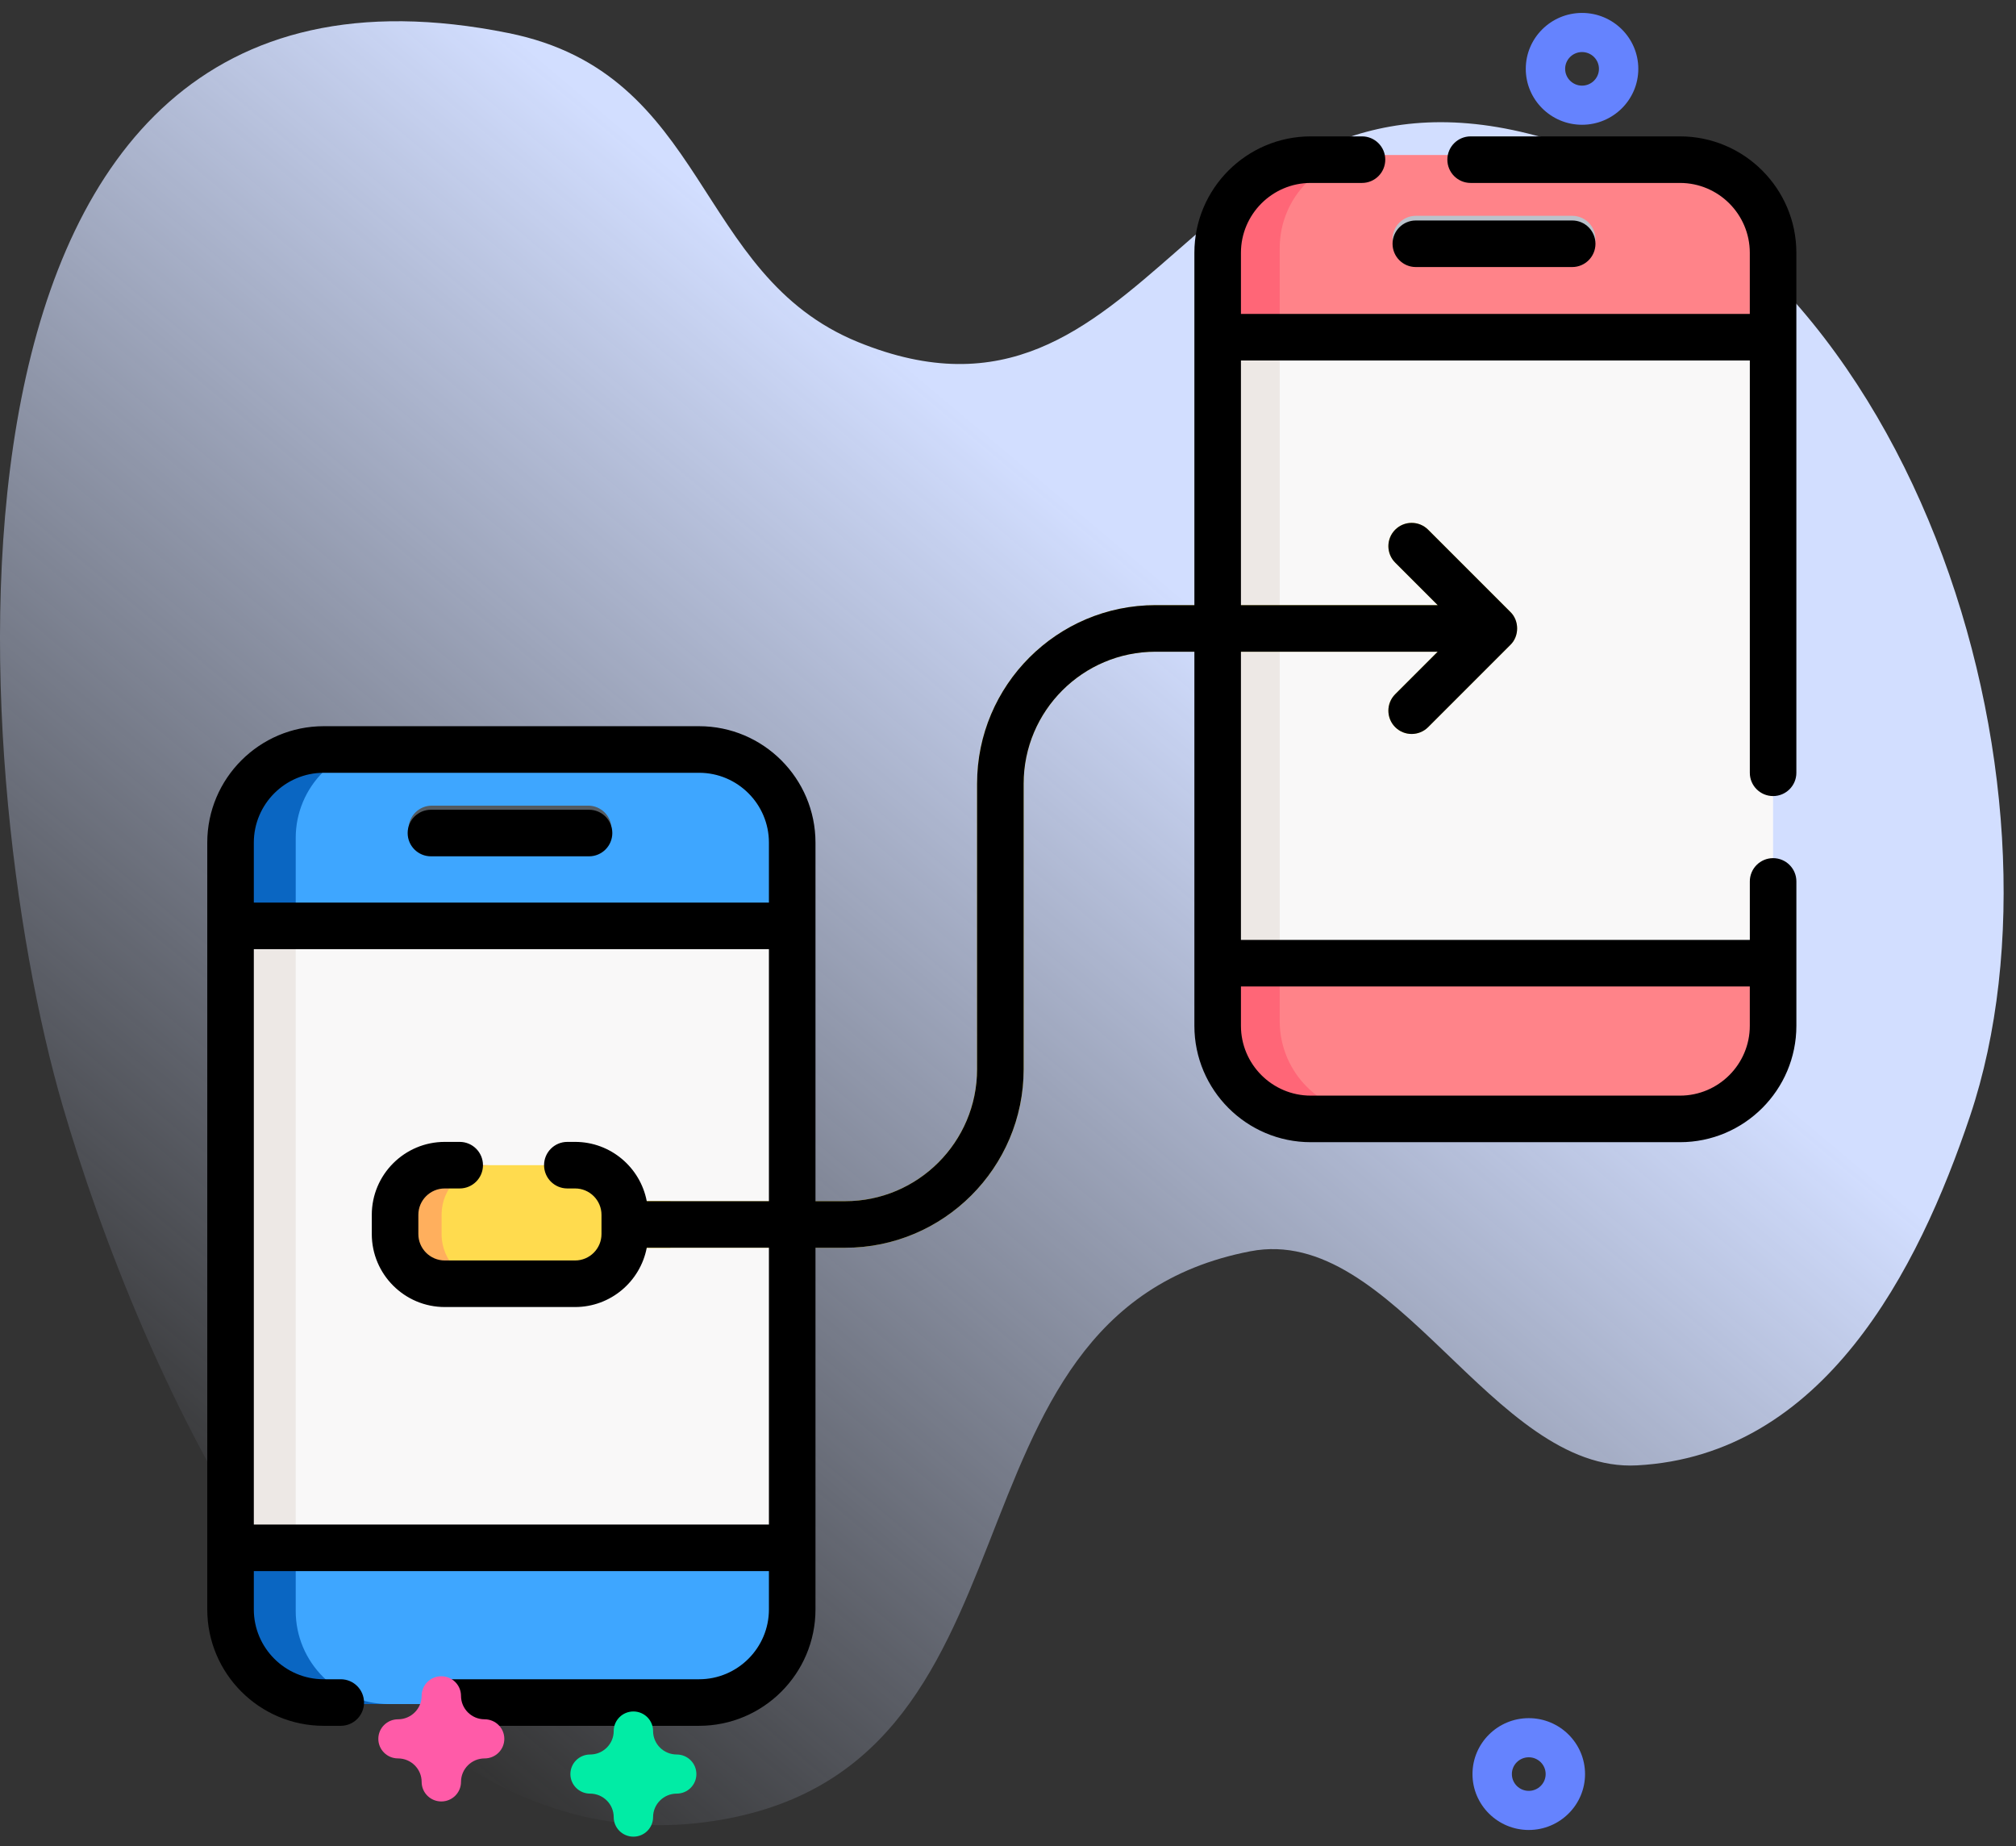 <svg width="95" height="87" viewBox="0 0 95 87" fill="none" xmlns="http://www.w3.org/2000/svg">
<rect x="0" y="0" width="95" height="87" fill="#333333" stroke="none"/>
<path d="M2.964 52.145C6.418 63.948 16.372 88.025 33.193 85.864C50.064 83.696 43.476 61.941 58.92 58.959C65.719 57.647 70.327 69.413 77.141 69.047C85.916 68.576 90.383 59.889 92.835 52.586C98.035 37.102 90.248 10.844 72.023 6.297C56.119 2.329 54.258 21.761 40.43 16.116C32.657 12.944 33.433 3.47 23.967 1.559C-4.672 -4.224 -1.631 36.44 2.964 52.145V52.145Z" fill="url(#paint0_linear)"/>
<path d="M37.184 43.462V72.958L25.022 74.421L11.009 72.958V43.462L25.125 41.999L37.184 43.462Z" fill="#F9F8F8"/>
<path d="M37.184 39.484V43.462H11.009V39.484C11.009 37.061 12.974 35.096 15.398 35.096H32.796C35.219 35.096 37.184 37.061 37.184 39.484Z" fill="#3EA6FF"/>
<path d="M37.184 72.958V75.907C37.184 78.331 35.219 80.295 32.796 80.295H15.398C12.974 80.295 11.009 78.331 11.009 75.907V72.958H37.184Z" fill="#3EA6FF"/>
<path d="M13.935 43.159V73.264L11.01 72.958V43.462L13.935 43.159Z" fill="#EDE8E5"/>
<path d="M18.324 35.096C15.9 35.096 13.935 37.061 13.935 39.484V43.462H11.01V39.484C11.01 37.061 12.975 35.096 15.398 35.096H18.324Z" fill="#0A66C2"/>
<path d="M18.324 80.295H15.398C12.975 80.295 11.01 78.331 11.01 75.907V72.958H13.935V75.907C13.935 78.331 15.9 80.295 18.324 80.295Z" fill="#0A66C2"/>
<path d="M27.717 40.156H20.349C19.744 40.156 19.252 39.664 19.252 39.059C19.252 38.453 19.744 37.961 20.349 37.961H27.717C28.323 37.961 28.814 38.453 28.814 39.059C28.814 39.664 28.323 40.156 27.717 40.156V40.156Z" fill="#535A61"/>
<path d="M83.553 15.669V45.166L71.391 46.629L57.379 45.166V15.669L71.494 14.207L83.553 15.669Z" fill="#F9F8F8"/>
<path d="M83.553 11.692V15.669H57.379V11.692C57.379 9.268 59.343 7.304 61.767 7.304H79.165C81.589 7.304 83.553 9.268 83.553 11.692Z" fill="#FF8389"/>
<path d="M83.553 45.166V48.115C83.553 50.538 81.589 52.503 79.165 52.503H61.767C59.343 52.503 57.379 50.538 57.379 48.115V45.166H83.553Z" fill="#FF8389"/>
<path d="M60.304 15.367V45.471L57.379 45.166V15.669L60.304 15.367Z" fill="#EDE8E5"/>
<path d="M64.693 7.304C62.269 7.304 60.304 9.268 60.304 11.692V15.669H57.379V11.692C57.379 9.268 59.343 7.304 61.767 7.304H64.693Z" fill="#FF6677"/>
<path d="M64.693 52.503H61.767C59.343 52.503 57.379 50.538 57.379 48.115V45.166H60.304V48.115C60.304 50.538 62.269 52.503 64.693 52.503Z" fill="#FF6677"/>
<path d="M74.086 12.363H66.718C66.112 12.363 65.621 11.872 65.621 11.266C65.621 10.66 66.112 10.169 66.718 10.169H74.086C74.691 10.169 75.183 10.66 75.183 11.266C75.183 11.872 74.691 12.363 74.086 12.363Z" fill="#BAC2CB"/>
<path d="M31.634 57.242V58.149C31.634 58.367 31.618 58.582 31.588 58.793H29.44C28.835 58.793 28.343 58.301 28.343 57.696C28.343 57.09 28.835 56.599 29.44 56.599H31.588C31.618 56.809 31.634 57.024 31.634 57.242V57.242Z" fill="#EAD246"/>
<path d="M71.246 30.306C71.6 29.887 71.567 29.218 71.173 28.835L67.297 24.959C66.868 24.53 66.174 24.53 65.745 24.959C65.317 25.387 65.317 26.082 65.745 26.51L67.749 28.514H54.453C49.816 28.514 46.042 32.287 46.042 36.925V50.382C46.042 53.81 43.254 56.599 39.826 56.599H29.44C28.834 56.599 28.343 57.09 28.343 57.696C28.343 58.302 28.834 58.793 29.44 58.793H39.826C44.464 58.793 48.237 55.02 48.237 50.382V36.925C48.237 33.497 51.025 30.708 54.453 30.708H67.749L65.745 32.711C65.317 33.14 65.317 33.834 65.745 34.263C65.959 34.477 66.24 34.584 66.521 34.584C66.802 34.584 67.082 34.477 67.297 34.263L71.173 30.387C71.198 30.361 71.223 30.334 71.246 30.306V30.306Z" fill="#EEDD55"/>
<path d="M31.634 57.242V58.149C31.634 58.367 31.618 58.582 31.588 58.793H29.44C28.835 58.793 28.343 58.301 28.343 57.696C28.343 57.09 28.835 56.599 29.44 56.599H31.588C31.618 56.809 31.634 57.024 31.634 57.242V57.242Z" fill="#EAD246"/>
<path d="M27.1 54.902C28.393 54.902 29.441 55.95 29.441 57.243V58.149C29.441 59.441 28.393 60.489 27.1 60.489H20.957C19.664 60.489 18.616 59.441 18.616 58.149V57.243C18.616 55.95 19.664 54.902 20.957 54.902H27.1Z" fill="#FFDB4E"/>
<path d="M23.151 60.489H20.957C19.663 60.489 18.616 59.441 18.616 58.149V57.242C18.616 55.95 19.663 54.902 20.957 54.902H23.151C21.858 54.902 20.81 55.95 20.81 57.242V58.149C20.81 59.441 21.858 60.489 23.151 60.489Z" fill="#FFAF5D"/>
<path d="M20.307 40.349H27.757C28.363 40.349 28.854 39.858 28.854 39.252C28.854 38.646 28.363 38.155 27.757 38.155H20.307C19.701 38.155 19.21 38.646 19.21 39.252C19.21 39.858 19.701 40.349 20.307 40.349Z" fill="black"/>
<path d="M83.553 37.51C84.159 37.51 84.65 37.019 84.65 36.413V11.912C84.65 8.887 82.19 6.426 79.165 6.426H69.301C68.695 6.426 68.204 6.917 68.204 7.523C68.204 8.129 68.695 8.62 69.301 8.62H79.165C80.98 8.62 82.456 10.097 82.456 11.912V14.791H58.477V11.912C58.477 10.097 59.953 8.62 61.768 8.62H64.181C64.787 8.62 65.278 8.129 65.278 7.523C65.278 6.917 64.787 6.426 64.181 6.426H61.768C58.743 6.426 56.283 8.887 56.283 11.912V28.514H54.454C49.816 28.514 46.043 32.287 46.043 36.925V50.382C46.043 53.81 43.255 56.599 39.827 56.599H38.428V39.704C38.428 36.679 35.967 34.218 32.943 34.218H15.253C12.228 34.218 9.767 36.679 9.767 39.704V75.834C9.767 78.858 12.228 81.319 15.253 81.319H16.057C16.663 81.319 17.154 80.828 17.154 80.222C17.154 79.616 16.663 79.125 16.057 79.125H15.253C13.438 79.125 11.961 77.648 11.961 75.834V74.029H36.234V75.834C36.234 77.648 34.757 79.125 32.943 79.125H21.177C20.571 79.125 20.08 79.616 20.08 80.222C20.08 80.828 20.571 81.319 21.177 81.319H32.943C35.967 81.319 38.428 78.858 38.428 75.834V58.793H39.827C44.465 58.793 48.237 55.02 48.237 50.382V36.925C48.237 33.497 51.026 30.708 54.454 30.708H56.283V48.334C56.283 51.359 58.743 53.819 61.768 53.819H79.165C82.19 53.819 84.651 51.359 84.651 48.334V41.532C84.651 40.926 84.159 40.435 83.554 40.435C82.948 40.435 82.457 40.926 82.457 41.532V44.288H58.477V30.708H67.749L65.746 32.711C65.318 33.14 65.318 33.834 65.746 34.263C65.96 34.477 66.241 34.584 66.522 34.584C66.803 34.584 67.083 34.477 67.298 34.263L71.174 30.387C71.598 29.978 71.598 29.244 71.174 28.835L67.298 24.959C66.869 24.53 66.174 24.53 65.746 24.959C65.318 25.387 65.318 26.082 65.746 26.51L67.749 28.514H58.477V16.985H82.457V36.413C82.456 37.019 82.948 37.51 83.553 37.51ZM15.253 36.413H32.943C34.757 36.413 36.234 37.889 36.234 39.704V42.529H11.961V39.704C11.961 37.889 13.438 36.413 15.253 36.413ZM36.234 71.835H11.961V44.723H36.234V56.599H30.477C30.174 55.01 28.776 53.805 27.101 53.805H26.735C26.129 53.805 25.638 54.296 25.638 54.902C25.638 55.508 26.129 55.999 26.735 55.999H27.101C27.787 55.999 28.344 56.557 28.344 57.242V58.148C28.344 58.834 27.787 59.392 27.101 59.392H20.957C20.272 59.392 19.714 58.834 19.714 58.148V57.242C19.714 56.557 20.272 55.999 20.957 55.999H21.662C22.268 55.999 22.759 55.508 22.759 54.902C22.759 54.296 22.268 53.805 21.662 53.805H20.957C19.062 53.805 17.52 55.347 17.52 57.242V58.148C17.52 60.044 19.062 61.586 20.957 61.586H27.101C28.776 61.586 30.174 60.381 30.477 58.792H36.234V71.835ZM82.456 46.482V48.334C82.456 50.149 80.98 51.625 79.165 51.625H61.768C59.953 51.625 58.477 50.149 58.477 48.334V46.482H82.456Z" fill="black"/>
<path d="M66.718 12.583H74.086C74.692 12.583 75.183 12.092 75.183 11.486C75.183 10.88 74.692 10.389 74.086 10.389H66.718C66.112 10.389 65.621 10.88 65.621 11.486C65.621 12.092 66.112 12.583 66.718 12.583Z" fill="black"/>
<path d="M29.848 86.542C29.335 86.542 28.92 86.13 28.92 85.621C28.92 85.011 28.421 84.514 27.807 84.514C27.294 84.514 26.879 84.102 26.879 83.593C26.879 83.084 27.294 82.671 27.807 82.671C28.421 82.671 28.92 82.175 28.92 81.565C28.92 81.056 29.335 80.643 29.848 80.643C30.36 80.643 30.775 81.056 30.775 81.565C30.775 82.175 31.275 82.671 31.889 82.671C32.401 82.671 32.816 83.084 32.816 83.593C32.816 84.102 32.401 84.514 31.889 84.514C31.275 84.514 30.775 85.011 30.775 85.621C30.775 86.13 30.36 86.542 29.848 86.542Z" fill="#01ECA5"/>
<path d="M20.796 84.883C20.284 84.883 19.869 84.471 19.869 83.961C19.869 83.351 19.369 82.855 18.755 82.855C18.243 82.855 17.828 82.443 17.828 81.933C17.828 81.424 18.243 81.012 18.755 81.012C19.369 81.012 19.869 80.516 19.869 79.906C19.869 79.397 20.284 78.984 20.796 78.984C21.309 78.984 21.724 79.397 21.724 79.906C21.724 80.516 22.223 81.012 22.837 81.012C23.35 81.012 23.765 81.424 23.765 81.933C23.765 82.443 23.35 82.855 22.837 82.855C22.223 82.855 21.724 83.351 21.724 83.961C21.724 84.471 21.309 84.883 20.796 84.883Z" fill="#FF5BA8"/>
<path d="M74.551 5.879C73.088 5.879 71.899 4.697 71.899 3.244C71.899 1.791 73.088 0.609 74.551 0.609C76.013 0.609 77.202 1.791 77.202 3.244C77.202 4.697 76.013 5.879 74.551 5.879ZM74.551 2.453C74.112 2.453 73.754 2.808 73.754 3.244C73.754 3.68 74.112 4.035 74.551 4.035C74.99 4.035 75.347 3.68 75.347 3.244C75.347 2.808 74.99 2.453 74.551 2.453Z" fill="#6583FE"/>
<path d="M72.04 86.227C70.578 86.227 69.388 85.046 69.388 83.593C69.388 82.14 70.578 80.958 72.04 80.958C73.502 80.958 74.692 82.14 74.692 83.593C74.692 85.046 73.502 86.227 72.04 86.227ZM72.04 82.802C71.601 82.802 71.244 83.156 71.244 83.593C71.244 84.029 71.601 84.384 72.04 84.384C72.479 84.384 72.836 84.029 72.836 83.593C72.836 83.156 72.479 82.802 72.04 82.802Z" fill="#6583FE"/>
<defs>
<linearGradient id="paint0_linear" x1="12.645" y1="75.69" x2="72.843" y2="3.949" gradientUnits="userSpaceOnUse">
<stop stop-color="#D2DEFF" stop-opacity="0"/>
<stop offset="0.685" stop-color="#D2DEFF"/>
</linearGradient>
</defs>
</svg>
